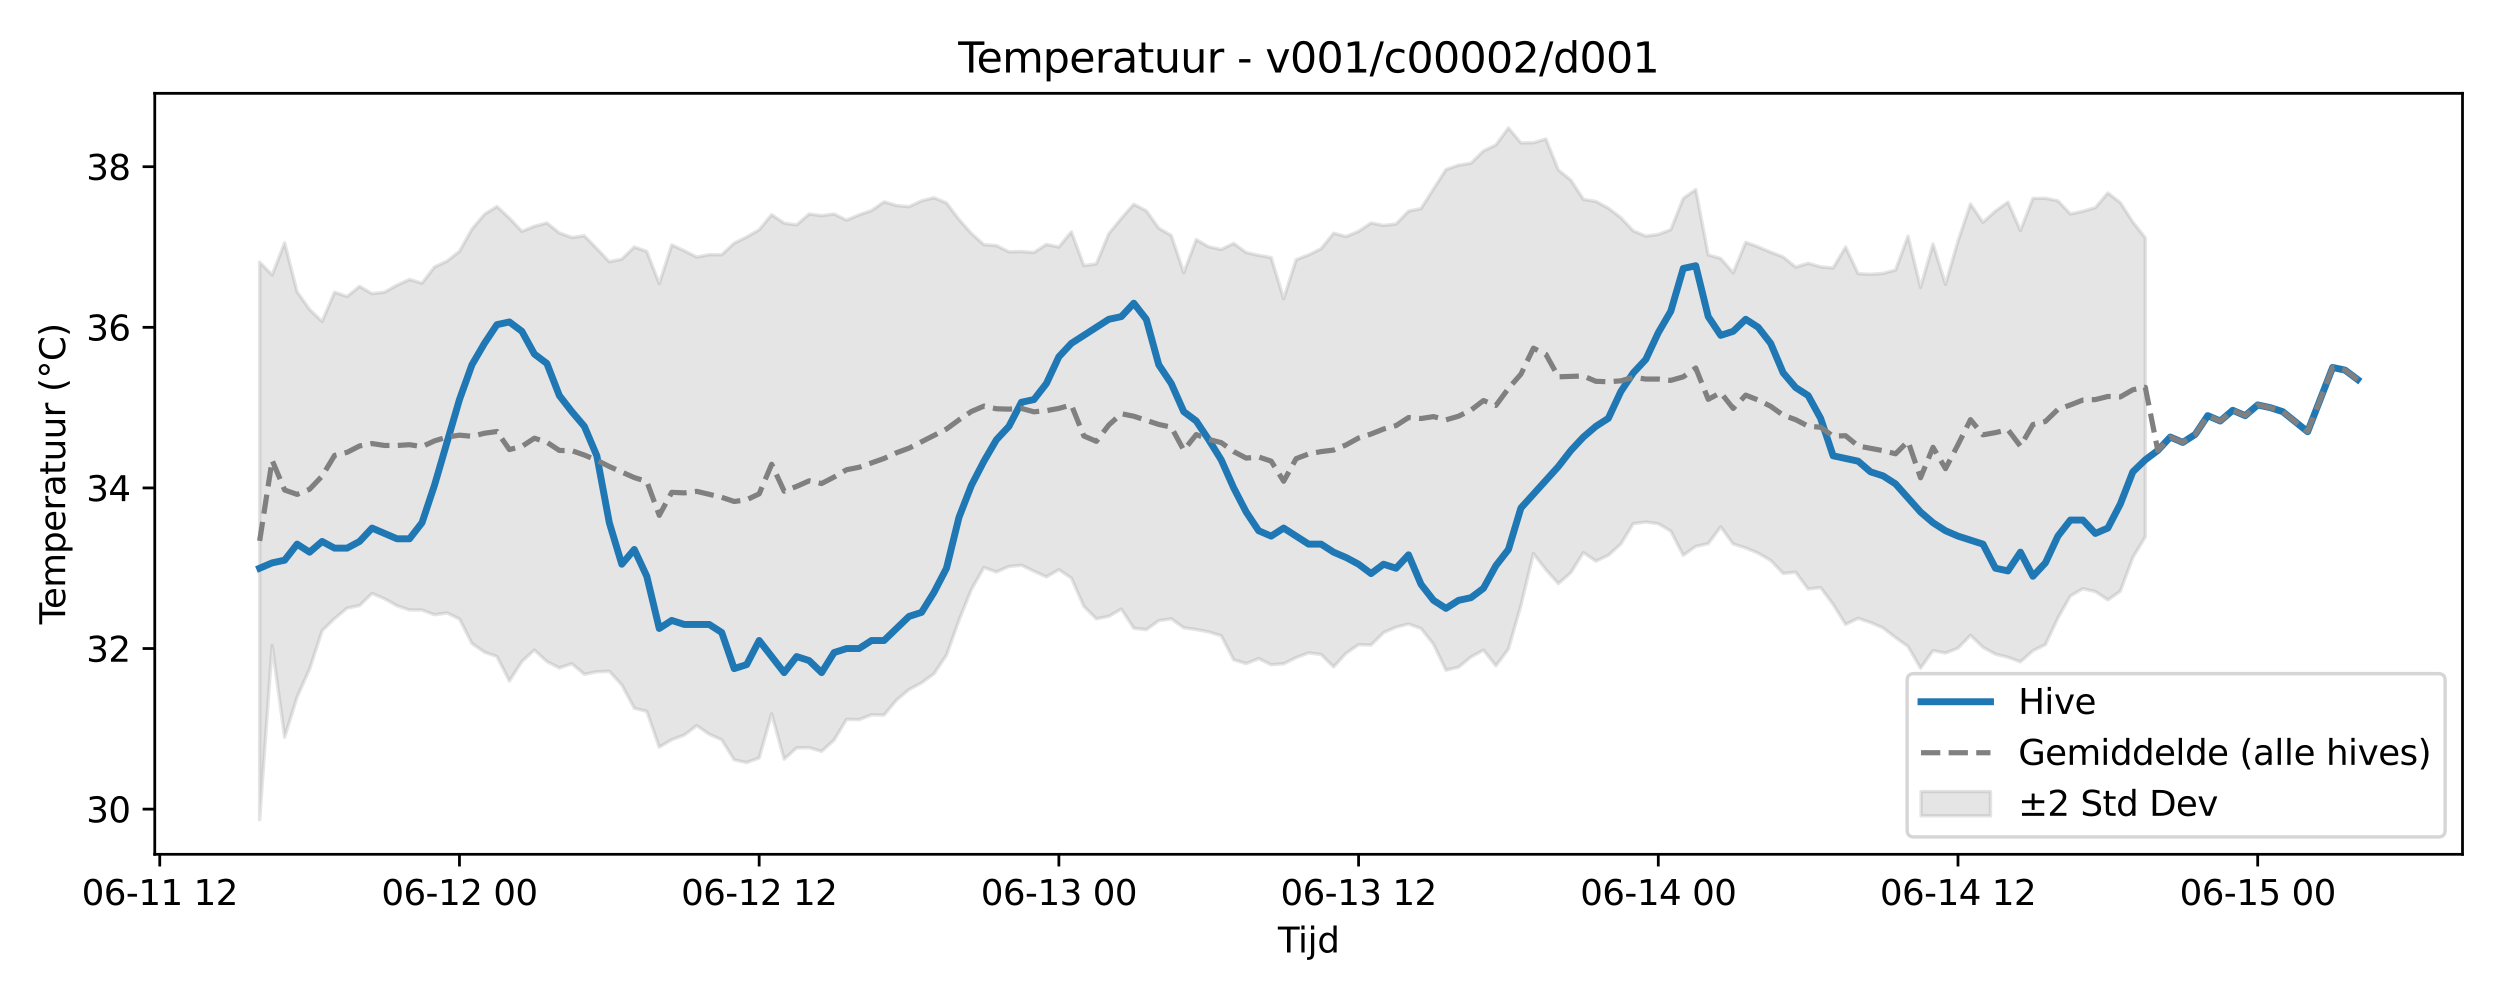 <?xml version="1.0" encoding="utf-8" standalone="no"?>
<!DOCTYPE svg PUBLIC "-//W3C//DTD SVG 1.1//EN"
  "http://www.w3.org/Graphics/SVG/1.1/DTD/svg11.dtd">
<svg xmlns:xlink="http://www.w3.org/1999/xlink" width="720pt" height="288pt" viewBox="0 0 720 288" xmlns="http://www.w3.org/2000/svg" version="1.1">
 <defs>
  <style type="text/css">*{stroke-linejoin: round; stroke-linecap: butt}</style>
 </defs>
 <g id="figure_1">
  <g id="patch_1">
   <path d="M 0 288 
L 720 288 
L 720 0 
L 0 0 
z
" style="fill: #ffffff"/>
  </g>
  <g id="axes_1">
   <g id="patch_2">
    <path d="M 44.57 246.04 
L 709.2 246.04 
L 709.2 26.88 
L 44.57 26.88 
z
" style="fill: #ffffff"/>
   </g>
   <g id="FillBetweenPolyCollection_1">
    <defs>
     <path id="m955109820b" d="M 74.78 -212.505 
L 74.78 -51.922 
L 78.377 -102.089 
L 81.973 -75.698 
L 85.57 -87.271 
L 89.166 -95.321 
L 92.763 -106.338 
L 96.359 -109.838 
L 99.956 -112.856 
L 103.552 -113.595 
L 107.149 -117.082 
L 110.745 -115.555 
L 114.342 -113.546 
L 117.938 -112.329 
L 121.535 -112.311 
L 125.131 -110.952 
L 128.728 -111.47 
L 132.324 -109.736 
L 135.921 -102.684 
L 139.517 -100.181 
L 143.114 -98.927 
L 146.71 -91.876 
L 150.307 -97.483 
L 153.903 -100.78 
L 157.5 -97.487 
L 161.096 -95.638 
L 164.693 -96.833 
L 168.289 -93.81 
L 171.885 -94.52 
L 175.482 -94.67 
L 179.078 -90.74 
L 182.675 -84.035 
L 186.271 -83.116 
L 189.868 -72.833 
L 193.464 -74.968 
L 197.061 -76.295 
L 200.657 -79.015 
L 204.254 -76.554 
L 207.85 -74.939 
L 211.447 -69.173 
L 215.043 -68.387 
L 218.64 -69.72 
L 222.236 -82.407 
L 225.833 -69.353 
L 229.429 -72.598 
L 233.026 -72.673 
L 236.622 -71.598 
L 240.219 -74.871 
L 243.815 -80.821 
L 247.412 -80.74 
L 251.008 -82.137 
L 254.605 -82.05 
L 258.201 -86.399 
L 261.798 -89.402 
L 265.394 -91.345 
L 268.991 -93.97 
L 272.587 -99.332 
L 276.183 -109.357 
L 279.78 -118.267 
L 283.376 -124.561 
L 286.973 -123.281 
L 290.569 -124.854 
L 294.166 -125.215 
L 297.762 -123.509 
L 301.359 -121.857 
L 304.955 -123.927 
L 308.552 -121.526 
L 312.148 -113.365 
L 315.745 -109.782 
L 319.341 -110.494 
L 322.938 -112.589 
L 326.534 -107.083 
L 330.131 -106.656 
L 333.727 -109.243 
L 337.324 -109.784 
L 340.92 -107.215 
L 344.517 -106.698 
L 348.113 -106.004 
L 351.71 -104.914 
L 355.306 -97.98 
L 358.903 -96.882 
L 362.499 -98.325 
L 366.096 -96.555 
L 369.692 -96.83 
L 373.289 -98.614 
L 376.885 -99.969 
L 380.481 -99.513 
L 384.078 -95.936 
L 387.674 -99.863 
L 391.271 -102.332 
L 394.867 -102.229 
L 398.464 -105.805 
L 402.06 -107.37 
L 405.657 -108.301 
L 409.253 -107.011 
L 412.85 -102.461 
L 416.446 -94.998 
L 420.043 -95.835 
L 423.639 -98.788 
L 427.236 -100.765 
L 430.832 -96.24 
L 434.429 -101.104 
L 438.025 -113.627 
L 441.622 -128.55 
L 445.218 -123.935 
L 448.815 -119.917 
L 452.411 -123.085 
L 456.008 -128.848 
L 459.604 -126.389 
L 463.201 -128.071 
L 466.797 -131.305 
L 470.394 -137.189 
L 473.99 -137.656 
L 477.587 -137.174 
L 481.183 -135.058 
L 484.779 -128.076 
L 488.376 -130.641 
L 491.972 -131.421 
L 495.569 -136.251 
L 499.165 -131.324 
L 502.762 -130.195 
L 506.358 -128.684 
L 509.955 -126.616 
L 513.551 -122.834 
L 517.148 -123.206 
L 520.744 -118.368 
L 524.341 -118.761 
L 527.937 -113.941 
L 531.534 -108.178 
L 535.13 -109.921 
L 538.727 -108.712 
L 542.323 -107.156 
L 545.92 -104.37 
L 549.516 -101.8 
L 553.113 -95.574 
L 556.709 -100.616 
L 560.306 -99.925 
L 563.902 -101.333 
L 567.499 -105.039 
L 571.095 -101.578 
L 574.692 -99.601 
L 578.288 -98.714 
L 581.885 -97.401 
L 585.481 -100.594 
L 589.077 -102.355 
L 592.674 -110.005 
L 596.27 -116.379 
L 599.867 -118.43 
L 603.463 -117.643 
L 607.06 -115.216 
L 610.656 -117.739 
L 614.253 -127.431 
L 617.849 -133.411 
L 617.849 -219.494 
L 617.849 -219.494 
L 614.253 -224.06 
L 610.656 -229.641 
L 607.06 -232.421 
L 603.463 -228.195 
L 599.867 -227.15 
L 596.27 -226.375 
L 592.674 -230.179 
L 589.077 -230.891 
L 585.481 -230.853 
L 581.885 -221.608 
L 578.288 -229.778 
L 574.692 -227.22 
L 571.095 -223.959 
L 567.499 -229.234 
L 563.902 -218.55 
L 560.306 -206.133 
L 556.709 -217.724 
L 553.113 -205.241 
L 549.516 -219.984 
L 545.92 -210.245 
L 542.323 -209.258 
L 538.727 -208.987 
L 535.13 -209.191 
L 531.534 -216.844 
L 527.937 -210.825 
L 524.341 -211.144 
L 520.744 -212.179 
L 517.148 -211.068 
L 513.551 -214.009 
L 509.955 -215.367 
L 506.358 -216.896 
L 502.762 -218.212 
L 499.165 -209.426 
L 495.569 -213.569 
L 491.972 -214.571 
L 488.376 -233.391 
L 484.779 -230.867 
L 481.183 -221.83 
L 477.587 -220.485 
L 473.99 -220.002 
L 470.394 -221.498 
L 466.797 -225.326 
L 463.201 -228.046 
L 459.604 -229.985 
L 456.008 -230.61 
L 452.411 -236.115 
L 448.815 -239.027 
L 445.218 -247.96 
L 441.622 -246.891 
L 438.025 -246.858 
L 434.429 -251.158 
L 430.832 -246.257 
L 427.236 -244.522 
L 423.639 -240.993 
L 420.043 -240.421 
L 416.446 -239.165 
L 412.85 -233.574 
L 409.253 -227.923 
L 405.657 -227.184 
L 402.06 -223.489 
L 398.464 -223.072 
L 394.867 -223.785 
L 391.271 -221.369 
L 387.674 -219.873 
L 384.078 -220.827 
L 380.481 -216.368 
L 376.885 -214.59 
L 373.289 -213.192 
L 369.692 -201.981 
L 366.096 -213.819 
L 362.499 -214.473 
L 358.903 -215.255 
L 355.306 -217.901 
L 351.71 -216.144 
L 348.113 -216.925 
L 344.517 -218.985 
L 340.92 -209.456 
L 337.324 -220.194 
L 333.727 -222.277 
L 330.131 -227.287 
L 326.534 -229.173 
L 322.938 -225.099 
L 319.341 -220.696 
L 315.745 -212.002 
L 312.148 -211.503 
L 308.552 -221.228 
L 304.955 -216.845 
L 301.359 -217.593 
L 297.762 -215.28 
L 294.166 -215.556 
L 290.569 -215.477 
L 286.973 -217.27 
L 283.376 -217.532 
L 279.78 -220.742 
L 276.183 -224.807 
L 272.587 -229.545 
L 268.991 -231.052 
L 265.394 -230.153 
L 261.798 -228.461 
L 258.201 -228.822 
L 254.605 -229.866 
L 251.008 -227.356 
L 247.412 -226.11 
L 243.815 -224.598 
L 240.219 -226.363 
L 236.622 -225.89 
L 233.026 -226.358 
L 229.429 -223.238 
L 225.833 -223.73 
L 222.236 -226.169 
L 218.64 -221.822 
L 215.043 -219.741 
L 211.447 -217.963 
L 207.85 -214.621 
L 204.254 -214.657 
L 200.657 -213.959 
L 197.061 -215.797 
L 193.464 -217.455 
L 189.868 -206.319 
L 186.271 -215.584 
L 182.675 -216.868 
L 179.078 -213.357 
L 175.482 -212.621 
L 171.885 -216.405 
L 168.289 -220.089 
L 164.693 -219.599 
L 161.096 -220.904 
L 157.5 -223.791 
L 153.903 -222.811 
L 150.307 -221.372 
L 146.71 -225.18 
L 143.114 -228.519 
L 139.517 -226.274 
L 135.921 -222.007 
L 132.324 -215.617 
L 128.728 -212.781 
L 125.131 -211.097 
L 121.535 -206.434 
L 117.938 -207.517 
L 114.342 -205.86 
L 110.745 -203.85 
L 107.149 -203.425 
L 103.552 -205.535 
L 99.956 -202.585 
L 96.359 -203.841 
L 92.763 -195.428 
L 89.166 -198.864 
L 85.57 -203.959 
L 81.973 -218.046 
L 78.377 -208.8 
L 74.78 -212.505 
z
" style="stroke: #808080; stroke-opacity: 0.2"/>
    </defs>
    <g clip-path="url(#p4fd53fe47e)">
     <use xlink:href="#m955109820b" x="0" y="288" style="fill: #808080; fill-opacity: 0.2; stroke: #808080; stroke-opacity: 0.2"/>
    </g>
   </g>
   <g id="matplotlib.axis_1">
    <g id="xtick_1">
     <g id="line2d_1">
      <defs>
       <path id="m9a2e33712a" d="M 0 0 
L 0 3.5 
" style="stroke: #000000; stroke-width: 0.8"/>
      </defs>
      <g>
       <use xlink:href="#m9a2e33712a" x="46.009" y="246.04" style="stroke: #000000; stroke-width: 0.8"/>
      </g>
     </g>
     <g id="text_1">
      <!-- 06-11 12 -->
      <g transform="translate(23.528 260.638) scale(0.1 -0.1)">
       <defs>
        <path id="DejaVuSans-30" d="M 2034 4250 
Q 1547 4250 1301 3770 
Q 1056 3291 1056 2328 
Q 1056 1369 1301 889 
Q 1547 409 2034 409 
Q 2525 409 2770 889 
Q 3016 1369 3016 2328 
Q 3016 3291 2770 3770 
Q 2525 4250 2034 4250 
z
M 2034 4750 
Q 2819 4750 3233 4129 
Q 3647 3509 3647 2328 
Q 3647 1150 3233 529 
Q 2819 -91 2034 -91 
Q 1250 -91 836 529 
Q 422 1150 422 2328 
Q 422 3509 836 4129 
Q 1250 4750 2034 4750 
z
" transform="scale(0.016)"/>
        <path id="DejaVuSans-36" d="M 2113 2584 
Q 1688 2584 1439 2293 
Q 1191 2003 1191 1497 
Q 1191 994 1439 701 
Q 1688 409 2113 409 
Q 2538 409 2786 701 
Q 3034 994 3034 1497 
Q 3034 2003 2786 2293 
Q 2538 2584 2113 2584 
z
M 3366 4563 
L 3366 3988 
Q 3128 4100 2886 4159 
Q 2644 4219 2406 4219 
Q 1781 4219 1451 3797 
Q 1122 3375 1075 2522 
Q 1259 2794 1537 2939 
Q 1816 3084 2150 3084 
Q 2853 3084 3261 2657 
Q 3669 2231 3669 1497 
Q 3669 778 3244 343 
Q 2819 -91 2113 -91 
Q 1303 -91 875 529 
Q 447 1150 447 2328 
Q 447 3434 972 4092 
Q 1497 4750 2381 4750 
Q 2619 4750 2861 4703 
Q 3103 4656 3366 4563 
z
" transform="scale(0.016)"/>
        <path id="DejaVuSans-2d" d="M 313 2009 
L 1997 2009 
L 1997 1497 
L 313 1497 
L 313 2009 
z
" transform="scale(0.016)"/>
        <path id="DejaVuSans-31" d="M 794 531 
L 1825 531 
L 1825 4091 
L 703 3866 
L 703 4441 
L 1819 4666 
L 2450 4666 
L 2450 531 
L 3481 531 
L 3481 0 
L 794 0 
L 794 531 
z
" transform="scale(0.016)"/>
        <path id="DejaVuSans-20" transform="scale(0.016)"/>
        <path id="DejaVuSans-32" d="M 1228 531 
L 3431 531 
L 3431 0 
L 469 0 
L 469 531 
Q 828 903 1448 1529 
Q 2069 2156 2228 2338 
Q 2531 2678 2651 2914 
Q 2772 3150 2772 3378 
Q 2772 3750 2511 3984 
Q 2250 4219 1831 4219 
Q 1534 4219 1204 4116 
Q 875 4013 500 3803 
L 500 4441 
Q 881 4594 1212 4672 
Q 1544 4750 1819 4750 
Q 2544 4750 2975 4387 
Q 3406 4025 3406 3419 
Q 3406 3131 3298 2873 
Q 3191 2616 2906 2266 
Q 2828 2175 2409 1742 
Q 1991 1309 1228 531 
z
" transform="scale(0.016)"/>
       </defs>
       <use xlink:href="#DejaVuSans-30"/>
       <use xlink:href="#DejaVuSans-36" transform="translate(63.623 0)"/>
       <use xlink:href="#DejaVuSans-2d" transform="translate(127.246 0)"/>
       <use xlink:href="#DejaVuSans-31" transform="translate(163.33 0)"/>
       <use xlink:href="#DejaVuSans-31" transform="translate(226.953 0)"/>
       <use xlink:href="#DejaVuSans-20" transform="translate(290.576 0)"/>
       <use xlink:href="#DejaVuSans-31" transform="translate(322.363 0)"/>
       <use xlink:href="#DejaVuSans-32" transform="translate(385.986 0)"/>
      </g>
     </g>
    </g>
    <g id="xtick_2">
     <g id="line2d_2">
      <g>
       <use xlink:href="#m9a2e33712a" x="132.324" y="246.04" style="stroke: #000000; stroke-width: 0.8"/>
      </g>
     </g>
     <g id="text_2">
      <!-- 06-12 00 -->
      <g transform="translate(109.844 260.638) scale(0.1 -0.1)">
       <use xlink:href="#DejaVuSans-30"/>
       <use xlink:href="#DejaVuSans-36" transform="translate(63.623 0)"/>
       <use xlink:href="#DejaVuSans-2d" transform="translate(127.246 0)"/>
       <use xlink:href="#DejaVuSans-31" transform="translate(163.33 0)"/>
       <use xlink:href="#DejaVuSans-32" transform="translate(226.953 0)"/>
       <use xlink:href="#DejaVuSans-20" transform="translate(290.576 0)"/>
       <use xlink:href="#DejaVuSans-30" transform="translate(322.363 0)"/>
       <use xlink:href="#DejaVuSans-30" transform="translate(385.986 0)"/>
      </g>
     </g>
    </g>
    <g id="xtick_3">
     <g id="line2d_3">
      <g>
       <use xlink:href="#m9a2e33712a" x="218.64" y="246.04" style="stroke: #000000; stroke-width: 0.8"/>
      </g>
     </g>
     <g id="text_3">
      <!-- 06-12 12 -->
      <g transform="translate(196.159 260.638) scale(0.1 -0.1)">
       <use xlink:href="#DejaVuSans-30"/>
       <use xlink:href="#DejaVuSans-36" transform="translate(63.623 0)"/>
       <use xlink:href="#DejaVuSans-2d" transform="translate(127.246 0)"/>
       <use xlink:href="#DejaVuSans-31" transform="translate(163.33 0)"/>
       <use xlink:href="#DejaVuSans-32" transform="translate(226.953 0)"/>
       <use xlink:href="#DejaVuSans-20" transform="translate(290.576 0)"/>
       <use xlink:href="#DejaVuSans-31" transform="translate(322.363 0)"/>
       <use xlink:href="#DejaVuSans-32" transform="translate(385.986 0)"/>
      </g>
     </g>
    </g>
    <g id="xtick_4">
     <g id="line2d_4">
      <g>
       <use xlink:href="#m9a2e33712a" x="304.955" y="246.04" style="stroke: #000000; stroke-width: 0.8"/>
      </g>
     </g>
     <g id="text_4">
      <!-- 06-13 00 -->
      <g transform="translate(282.475 260.638) scale(0.1 -0.1)">
       <defs>
        <path id="DejaVuSans-33" d="M 2597 2516 
Q 3050 2419 3304 2112 
Q 3559 1806 3559 1356 
Q 3559 666 3084 287 
Q 2609 -91 1734 -91 
Q 1441 -91 1130 -33 
Q 819 25 488 141 
L 488 750 
Q 750 597 1062 519 
Q 1375 441 1716 441 
Q 2309 441 2620 675 
Q 2931 909 2931 1356 
Q 2931 1769 2642 2001 
Q 2353 2234 1838 2234 
L 1294 2234 
L 1294 2753 
L 1863 2753 
Q 2328 2753 2575 2939 
Q 2822 3125 2822 3475 
Q 2822 3834 2567 4026 
Q 2313 4219 1838 4219 
Q 1578 4219 1281 4162 
Q 984 4106 628 3988 
L 628 4550 
Q 988 4650 1302 4700 
Q 1616 4750 1894 4750 
Q 2613 4750 3031 4423 
Q 3450 4097 3450 3541 
Q 3450 3153 3228 2886 
Q 3006 2619 2597 2516 
z
" transform="scale(0.016)"/>
       </defs>
       <use xlink:href="#DejaVuSans-30"/>
       <use xlink:href="#DejaVuSans-36" transform="translate(63.623 0)"/>
       <use xlink:href="#DejaVuSans-2d" transform="translate(127.246 0)"/>
       <use xlink:href="#DejaVuSans-31" transform="translate(163.33 0)"/>
       <use xlink:href="#DejaVuSans-33" transform="translate(226.953 0)"/>
       <use xlink:href="#DejaVuSans-20" transform="translate(290.576 0)"/>
       <use xlink:href="#DejaVuSans-30" transform="translate(322.363 0)"/>
       <use xlink:href="#DejaVuSans-30" transform="translate(385.986 0)"/>
      </g>
     </g>
    </g>
    <g id="xtick_5">
     <g id="line2d_5">
      <g>
       <use xlink:href="#m9a2e33712a" x="391.271" y="246.04" style="stroke: #000000; stroke-width: 0.8"/>
      </g>
     </g>
     <g id="text_5">
      <!-- 06-13 12 -->
      <g transform="translate(368.79 260.638) scale(0.1 -0.1)">
       <use xlink:href="#DejaVuSans-30"/>
       <use xlink:href="#DejaVuSans-36" transform="translate(63.623 0)"/>
       <use xlink:href="#DejaVuSans-2d" transform="translate(127.246 0)"/>
       <use xlink:href="#DejaVuSans-31" transform="translate(163.33 0)"/>
       <use xlink:href="#DejaVuSans-33" transform="translate(226.953 0)"/>
       <use xlink:href="#DejaVuSans-20" transform="translate(290.576 0)"/>
       <use xlink:href="#DejaVuSans-31" transform="translate(322.363 0)"/>
       <use xlink:href="#DejaVuSans-32" transform="translate(385.986 0)"/>
      </g>
     </g>
    </g>
    <g id="xtick_6">
     <g id="line2d_6">
      <g>
       <use xlink:href="#m9a2e33712a" x="477.587" y="246.04" style="stroke: #000000; stroke-width: 0.8"/>
      </g>
     </g>
     <g id="text_6">
      <!-- 06-14 00 -->
      <g transform="translate(455.106 260.638) scale(0.1 -0.1)">
       <defs>
        <path id="DejaVuSans-34" d="M 2419 4116 
L 825 1625 
L 2419 1625 
L 2419 4116 
z
M 2253 4666 
L 3047 4666 
L 3047 1625 
L 3713 1625 
L 3713 1100 
L 3047 1100 
L 3047 0 
L 2419 0 
L 2419 1100 
L 313 1100 
L 313 1709 
L 2253 4666 
z
" transform="scale(0.016)"/>
       </defs>
       <use xlink:href="#DejaVuSans-30"/>
       <use xlink:href="#DejaVuSans-36" transform="translate(63.623 0)"/>
       <use xlink:href="#DejaVuSans-2d" transform="translate(127.246 0)"/>
       <use xlink:href="#DejaVuSans-31" transform="translate(163.33 0)"/>
       <use xlink:href="#DejaVuSans-34" transform="translate(226.953 0)"/>
       <use xlink:href="#DejaVuSans-20" transform="translate(290.576 0)"/>
       <use xlink:href="#DejaVuSans-30" transform="translate(322.363 0)"/>
       <use xlink:href="#DejaVuSans-30" transform="translate(385.986 0)"/>
      </g>
     </g>
    </g>
    <g id="xtick_7">
     <g id="line2d_7">
      <g>
       <use xlink:href="#m9a2e33712a" x="563.902" y="246.04" style="stroke: #000000; stroke-width: 0.8"/>
      </g>
     </g>
     <g id="text_7">
      <!-- 06-14 12 -->
      <g transform="translate(541.422 260.638) scale(0.1 -0.1)">
       <use xlink:href="#DejaVuSans-30"/>
       <use xlink:href="#DejaVuSans-36" transform="translate(63.623 0)"/>
       <use xlink:href="#DejaVuSans-2d" transform="translate(127.246 0)"/>
       <use xlink:href="#DejaVuSans-31" transform="translate(163.33 0)"/>
       <use xlink:href="#DejaVuSans-34" transform="translate(226.953 0)"/>
       <use xlink:href="#DejaVuSans-20" transform="translate(290.576 0)"/>
       <use xlink:href="#DejaVuSans-31" transform="translate(322.363 0)"/>
       <use xlink:href="#DejaVuSans-32" transform="translate(385.986 0)"/>
      </g>
     </g>
    </g>
    <g id="xtick_8">
     <g id="line2d_8">
      <g>
       <use xlink:href="#m9a2e33712a" x="650.218" y="246.04" style="stroke: #000000; stroke-width: 0.8"/>
      </g>
     </g>
     <g id="text_8">
      <!-- 06-15 00 -->
      <g transform="translate(627.737 260.638) scale(0.1 -0.1)">
       <defs>
        <path id="DejaVuSans-35" d="M 691 4666 
L 3169 4666 
L 3169 4134 
L 1269 4134 
L 1269 2991 
Q 1406 3038 1543 3061 
Q 1681 3084 1819 3084 
Q 2600 3084 3056 2656 
Q 3513 2228 3513 1497 
Q 3513 744 3044 326 
Q 2575 -91 1722 -91 
Q 1428 -91 1123 -41 
Q 819 9 494 109 
L 494 744 
Q 775 591 1075 516 
Q 1375 441 1709 441 
Q 2250 441 2565 725 
Q 2881 1009 2881 1497 
Q 2881 1984 2565 2268 
Q 2250 2553 1709 2553 
Q 1456 2553 1204 2497 
Q 953 2441 691 2322 
L 691 4666 
z
" transform="scale(0.016)"/>
       </defs>
       <use xlink:href="#DejaVuSans-30"/>
       <use xlink:href="#DejaVuSans-36" transform="translate(63.623 0)"/>
       <use xlink:href="#DejaVuSans-2d" transform="translate(127.246 0)"/>
       <use xlink:href="#DejaVuSans-31" transform="translate(163.33 0)"/>
       <use xlink:href="#DejaVuSans-35" transform="translate(226.953 0)"/>
       <use xlink:href="#DejaVuSans-20" transform="translate(290.576 0)"/>
       <use xlink:href="#DejaVuSans-30" transform="translate(322.363 0)"/>
       <use xlink:href="#DejaVuSans-30" transform="translate(385.986 0)"/>
      </g>
     </g>
    </g>
    <g id="text_9">
     <!-- Tijd -->
     <g transform="translate(368.035 274.317) scale(0.1 -0.1)">
      <defs>
       <path id="DejaVuSans-54" d="M -19 4666 
L 3928 4666 
L 3928 4134 
L 2272 4134 
L 2272 0 
L 1638 0 
L 1638 4134 
L -19 4134 
L -19 4666 
z
" transform="scale(0.016)"/>
       <path id="DejaVuSans-69" d="M 603 3500 
L 1178 3500 
L 1178 0 
L 603 0 
L 603 3500 
z
M 603 4863 
L 1178 4863 
L 1178 4134 
L 603 4134 
L 603 4863 
z
" transform="scale(0.016)"/>
       <path id="DejaVuSans-6a" d="M 603 3500 
L 1178 3500 
L 1178 -63 
Q 1178 -731 923 -1031 
Q 669 -1331 103 -1331 
L -116 -1331 
L -116 -844 
L 38 -844 
Q 366 -844 484 -692 
Q 603 -541 603 -63 
L 603 3500 
z
M 603 4863 
L 1178 4863 
L 1178 4134 
L 603 4134 
L 603 4863 
z
" transform="scale(0.016)"/>
       <path id="DejaVuSans-64" d="M 2906 2969 
L 2906 4863 
L 3481 4863 
L 3481 0 
L 2906 0 
L 2906 525 
Q 2725 213 2448 61 
Q 2172 -91 1784 -91 
Q 1150 -91 751 415 
Q 353 922 353 1747 
Q 353 2572 751 3078 
Q 1150 3584 1784 3584 
Q 2172 3584 2448 3432 
Q 2725 3281 2906 2969 
z
M 947 1747 
Q 947 1113 1208 752 
Q 1469 391 1925 391 
Q 2381 391 2643 752 
Q 2906 1113 2906 1747 
Q 2906 2381 2643 2742 
Q 2381 3103 1925 3103 
Q 1469 3103 1208 2742 
Q 947 2381 947 1747 
z
" transform="scale(0.016)"/>
      </defs>
      <use xlink:href="#DejaVuSans-54"/>
      <use xlink:href="#DejaVuSans-69" transform="translate(57.959 0)"/>
      <use xlink:href="#DejaVuSans-6a" transform="translate(85.742 0)"/>
      <use xlink:href="#DejaVuSans-64" transform="translate(113.525 0)"/>
     </g>
    </g>
   </g>
   <g id="matplotlib.axis_2">
    <g id="ytick_1">
     <g id="line2d_9">
      <defs>
       <path id="mc9f8874f87" d="M 0 0 
L -3.5 0 
" style="stroke: #000000; stroke-width: 0.8"/>
      </defs>
      <g>
       <use xlink:href="#mc9f8874f87" x="44.57" y="233.035" style="stroke: #000000; stroke-width: 0.8"/>
      </g>
     </g>
     <g id="text_10">
      <!-- 30 -->
      <g transform="translate(24.845 236.834) scale(0.1 -0.1)">
       <use xlink:href="#DejaVuSans-33"/>
       <use xlink:href="#DejaVuSans-30" transform="translate(63.623 0)"/>
      </g>
     </g>
    </g>
    <g id="ytick_2">
     <g id="line2d_10">
      <g>
       <use xlink:href="#mc9f8874f87" x="44.57" y="186.778" style="stroke: #000000; stroke-width: 0.8"/>
      </g>
     </g>
     <g id="text_11">
      <!-- 32 -->
      <g transform="translate(24.845 190.578) scale(0.1 -0.1)">
       <use xlink:href="#DejaVuSans-33"/>
       <use xlink:href="#DejaVuSans-32" transform="translate(63.623 0)"/>
      </g>
     </g>
    </g>
    <g id="ytick_3">
     <g id="line2d_11">
      <g>
       <use xlink:href="#mc9f8874f87" x="44.57" y="140.522" style="stroke: #000000; stroke-width: 0.8"/>
      </g>
     </g>
     <g id="text_12">
      <!-- 34 -->
      <g transform="translate(24.845 144.321) scale(0.1 -0.1)">
       <use xlink:href="#DejaVuSans-33"/>
       <use xlink:href="#DejaVuSans-34" transform="translate(63.623 0)"/>
      </g>
     </g>
    </g>
    <g id="ytick_4">
     <g id="line2d_12">
      <g>
       <use xlink:href="#mc9f8874f87" x="44.57" y="94.266" style="stroke: #000000; stroke-width: 0.8"/>
      </g>
     </g>
     <g id="text_13">
      <!-- 36 -->
      <g transform="translate(24.845 98.065) scale(0.1 -0.1)">
       <use xlink:href="#DejaVuSans-33"/>
       <use xlink:href="#DejaVuSans-36" transform="translate(63.623 0)"/>
      </g>
     </g>
    </g>
    <g id="ytick_5">
     <g id="line2d_13">
      <g>
       <use xlink:href="#mc9f8874f87" x="44.57" y="48.01" style="stroke: #000000; stroke-width: 0.8"/>
      </g>
     </g>
     <g id="text_14">
      <!-- 38 -->
      <g transform="translate(24.845 51.809) scale(0.1 -0.1)">
       <defs>
        <path id="DejaVuSans-38" d="M 2034 2216 
Q 1584 2216 1326 1975 
Q 1069 1734 1069 1313 
Q 1069 891 1326 650 
Q 1584 409 2034 409 
Q 2484 409 2743 651 
Q 3003 894 3003 1313 
Q 3003 1734 2745 1975 
Q 2488 2216 2034 2216 
z
M 1403 2484 
Q 997 2584 770 2862 
Q 544 3141 544 3541 
Q 544 4100 942 4425 
Q 1341 4750 2034 4750 
Q 2731 4750 3128 4425 
Q 3525 4100 3525 3541 
Q 3525 3141 3298 2862 
Q 3072 2584 2669 2484 
Q 3125 2378 3379 2068 
Q 3634 1759 3634 1313 
Q 3634 634 3220 271 
Q 2806 -91 2034 -91 
Q 1263 -91 848 271 
Q 434 634 434 1313 
Q 434 1759 690 2068 
Q 947 2378 1403 2484 
z
M 1172 3481 
Q 1172 3119 1398 2916 
Q 1625 2713 2034 2713 
Q 2441 2713 2670 2916 
Q 2900 3119 2900 3481 
Q 2900 3844 2670 4047 
Q 2441 4250 2034 4250 
Q 1625 4250 1398 4047 
Q 1172 3844 1172 3481 
z
" transform="scale(0.016)"/>
       </defs>
       <use xlink:href="#DejaVuSans-33"/>
       <use xlink:href="#DejaVuSans-38" transform="translate(63.623 0)"/>
      </g>
     </g>
    </g>
    <g id="text_15">
     <!-- Temperatuur (°C) -->
     <g transform="translate(18.765 179.816) rotate(-90) scale(0.1 -0.1)">
      <defs>
       <path id="DejaVuSans-65" d="M 3597 1894 
L 3597 1613 
L 953 1613 
Q 991 1019 1311 708 
Q 1631 397 2203 397 
Q 2534 397 2845 478 
Q 3156 559 3463 722 
L 3463 178 
Q 3153 47 2828 -22 
Q 2503 -91 2169 -91 
Q 1331 -91 842 396 
Q 353 884 353 1716 
Q 353 2575 817 3079 
Q 1281 3584 2069 3584 
Q 2775 3584 3186 3129 
Q 3597 2675 3597 1894 
z
M 3022 2063 
Q 3016 2534 2758 2815 
Q 2500 3097 2075 3097 
Q 1594 3097 1305 2825 
Q 1016 2553 972 2059 
L 3022 2063 
z
" transform="scale(0.016)"/>
       <path id="DejaVuSans-6d" d="M 3328 2828 
Q 3544 3216 3844 3400 
Q 4144 3584 4550 3584 
Q 5097 3584 5394 3201 
Q 5691 2819 5691 2113 
L 5691 0 
L 5113 0 
L 5113 2094 
Q 5113 2597 4934 2840 
Q 4756 3084 4391 3084 
Q 3944 3084 3684 2787 
Q 3425 2491 3425 1978 
L 3425 0 
L 2847 0 
L 2847 2094 
Q 2847 2600 2669 2842 
Q 2491 3084 2119 3084 
Q 1678 3084 1418 2786 
Q 1159 2488 1159 1978 
L 1159 0 
L 581 0 
L 581 3500 
L 1159 3500 
L 1159 2956 
Q 1356 3278 1631 3431 
Q 1906 3584 2284 3584 
Q 2666 3584 2933 3390 
Q 3200 3197 3328 2828 
z
" transform="scale(0.016)"/>
       <path id="DejaVuSans-70" d="M 1159 525 
L 1159 -1331 
L 581 -1331 
L 581 3500 
L 1159 3500 
L 1159 2969 
Q 1341 3281 1617 3432 
Q 1894 3584 2278 3584 
Q 2916 3584 3314 3078 
Q 3713 2572 3713 1747 
Q 3713 922 3314 415 
Q 2916 -91 2278 -91 
Q 1894 -91 1617 61 
Q 1341 213 1159 525 
z
M 3116 1747 
Q 3116 2381 2855 2742 
Q 2594 3103 2138 3103 
Q 1681 3103 1420 2742 
Q 1159 2381 1159 1747 
Q 1159 1113 1420 752 
Q 1681 391 2138 391 
Q 2594 391 2855 752 
Q 3116 1113 3116 1747 
z
" transform="scale(0.016)"/>
       <path id="DejaVuSans-72" d="M 2631 2963 
Q 2534 3019 2420 3045 
Q 2306 3072 2169 3072 
Q 1681 3072 1420 2755 
Q 1159 2438 1159 1844 
L 1159 0 
L 581 0 
L 581 3500 
L 1159 3500 
L 1159 2956 
Q 1341 3275 1631 3429 
Q 1922 3584 2338 3584 
Q 2397 3584 2469 3576 
Q 2541 3569 2628 3553 
L 2631 2963 
z
" transform="scale(0.016)"/>
       <path id="DejaVuSans-61" d="M 2194 1759 
Q 1497 1759 1228 1600 
Q 959 1441 959 1056 
Q 959 750 1161 570 
Q 1363 391 1709 391 
Q 2188 391 2477 730 
Q 2766 1069 2766 1631 
L 2766 1759 
L 2194 1759 
z
M 3341 1997 
L 3341 0 
L 2766 0 
L 2766 531 
Q 2569 213 2275 61 
Q 1981 -91 1556 -91 
Q 1019 -91 701 211 
Q 384 513 384 1019 
Q 384 1609 779 1909 
Q 1175 2209 1959 2209 
L 2766 2209 
L 2766 2266 
Q 2766 2663 2505 2880 
Q 2244 3097 1772 3097 
Q 1472 3097 1187 3025 
Q 903 2953 641 2809 
L 641 3341 
Q 956 3463 1253 3523 
Q 1550 3584 1831 3584 
Q 2591 3584 2966 3190 
Q 3341 2797 3341 1997 
z
" transform="scale(0.016)"/>
       <path id="DejaVuSans-74" d="M 1172 4494 
L 1172 3500 
L 2356 3500 
L 2356 3053 
L 1172 3053 
L 1172 1153 
Q 1172 725 1289 603 
Q 1406 481 1766 481 
L 2356 481 
L 2356 0 
L 1766 0 
Q 1100 0 847 248 
Q 594 497 594 1153 
L 594 3053 
L 172 3053 
L 172 3500 
L 594 3500 
L 594 4494 
L 1172 4494 
z
" transform="scale(0.016)"/>
       <path id="DejaVuSans-75" d="M 544 1381 
L 544 3500 
L 1119 3500 
L 1119 1403 
Q 1119 906 1312 657 
Q 1506 409 1894 409 
Q 2359 409 2629 706 
Q 2900 1003 2900 1516 
L 2900 3500 
L 3475 3500 
L 3475 0 
L 2900 0 
L 2900 538 
Q 2691 219 2414 64 
Q 2138 -91 1772 -91 
Q 1169 -91 856 284 
Q 544 659 544 1381 
z
M 1991 3584 
L 1991 3584 
z
" transform="scale(0.016)"/>
       <path id="DejaVuSans-28" d="M 1984 4856 
Q 1566 4138 1362 3434 
Q 1159 2731 1159 2009 
Q 1159 1288 1364 580 
Q 1569 -128 1984 -844 
L 1484 -844 
Q 1016 -109 783 600 
Q 550 1309 550 2009 
Q 550 2706 781 3412 
Q 1013 4119 1484 4856 
L 1984 4856 
z
" transform="scale(0.016)"/>
       <path id="DejaVuSans-b0" d="M 1600 4347 
Q 1350 4347 1178 4173 
Q 1006 4000 1006 3750 
Q 1006 3503 1178 3333 
Q 1350 3163 1600 3163 
Q 1850 3163 2022 3333 
Q 2194 3503 2194 3750 
Q 2194 3997 2020 4172 
Q 1847 4347 1600 4347 
z
M 1600 4750 
Q 1800 4750 1984 4673 
Q 2169 4597 2303 4453 
Q 2447 4313 2519 4134 
Q 2591 3956 2591 3750 
Q 2591 3338 2302 3052 
Q 2013 2766 1594 2766 
Q 1172 2766 890 3047 
Q 609 3328 609 3750 
Q 609 4169 896 4459 
Q 1184 4750 1600 4750 
z
" transform="scale(0.016)"/>
       <path id="DejaVuSans-43" d="M 4122 4306 
L 4122 3641 
Q 3803 3938 3442 4084 
Q 3081 4231 2675 4231 
Q 1875 4231 1450 3742 
Q 1025 3253 1025 2328 
Q 1025 1406 1450 917 
Q 1875 428 2675 428 
Q 3081 428 3442 575 
Q 3803 722 4122 1019 
L 4122 359 
Q 3791 134 3420 21 
Q 3050 -91 2638 -91 
Q 1578 -91 968 557 
Q 359 1206 359 2328 
Q 359 3453 968 4101 
Q 1578 4750 2638 4750 
Q 3056 4750 3426 4639 
Q 3797 4528 4122 4306 
z
" transform="scale(0.016)"/>
       <path id="DejaVuSans-29" d="M 513 4856 
L 1013 4856 
Q 1481 4119 1714 3412 
Q 1947 2706 1947 2009 
Q 1947 1309 1714 600 
Q 1481 -109 1013 -844 
L 513 -844 
Q 928 -128 1133 580 
Q 1338 1288 1338 2009 
Q 1338 2731 1133 3434 
Q 928 4138 513 4856 
z
" transform="scale(0.016)"/>
      </defs>
      <use xlink:href="#DejaVuSans-54"/>
      <use xlink:href="#DejaVuSans-65" transform="translate(44.084 0)"/>
      <use xlink:href="#DejaVuSans-6d" transform="translate(105.607 0)"/>
      <use xlink:href="#DejaVuSans-70" transform="translate(203.02 0)"/>
      <use xlink:href="#DejaVuSans-65" transform="translate(266.496 0)"/>
      <use xlink:href="#DejaVuSans-72" transform="translate(328.02 0)"/>
      <use xlink:href="#DejaVuSans-61" transform="translate(369.133 0)"/>
      <use xlink:href="#DejaVuSans-74" transform="translate(430.412 0)"/>
      <use xlink:href="#DejaVuSans-75" transform="translate(469.621 0)"/>
      <use xlink:href="#DejaVuSans-75" transform="translate(533 0)"/>
      <use xlink:href="#DejaVuSans-72" transform="translate(596.379 0)"/>
      <use xlink:href="#DejaVuSans-20" transform="translate(637.492 0)"/>
      <use xlink:href="#DejaVuSans-28" transform="translate(669.279 0)"/>
      <use xlink:href="#DejaVuSans-b0" transform="translate(708.293 0)"/>
      <use xlink:href="#DejaVuSans-43" transform="translate(758.293 0)"/>
      <use xlink:href="#DejaVuSans-29" transform="translate(828.117 0)"/>
     </g>
    </g>
   </g>
   <g id="line2d_14">
    <path d="M 74.78 163.65 
L 78.377 162.108 
L 81.973 161.337 
L 85.57 156.712 
L 89.166 159.025 
L 92.763 155.941 
L 96.359 157.868 
L 99.956 157.868 
L 103.552 155.941 
L 107.149 152.086 
L 114.342 155.17 
L 117.938 155.17 
L 121.535 150.544 
L 125.131 139.751 
L 132.324 115.081 
L 135.921 105.059 
L 139.517 98.892 
L 143.114 93.495 
L 146.71 92.724 
L 150.307 95.422 
L 153.903 101.975 
L 157.5 104.674 
L 161.096 113.925 
L 164.693 118.55 
L 168.289 122.791 
L 171.885 131.271 
L 175.482 150.544 
L 179.078 162.494 
L 182.675 158.254 
L 186.271 165.963 
L 189.868 180.996 
L 193.464 178.683 
L 197.061 179.84 
L 204.254 179.84 
L 207.85 182.153 
L 211.447 192.56 
L 215.043 191.404 
L 218.64 184.466 
L 225.833 193.717 
L 229.429 189.091 
L 233.026 190.248 
L 236.622 193.717 
L 240.219 187.935 
L 243.815 186.778 
L 247.412 186.778 
L 251.008 184.466 
L 254.605 184.466 
L 261.798 177.527 
L 265.394 176.371 
L 268.991 170.589 
L 272.587 163.65 
L 276.183 149.002 
L 279.78 139.751 
L 283.376 132.813 
L 286.973 126.645 
L 290.569 122.791 
L 294.166 115.852 
L 297.762 115.081 
L 301.359 110.456 
L 304.955 102.746 
L 308.552 98.892 
L 319.341 91.953 
L 322.938 91.182 
L 326.534 87.327 
L 330.131 91.953 
L 333.727 105.059 
L 337.324 110.456 
L 340.92 118.55 
L 344.517 121.249 
L 348.113 126.645 
L 351.71 132.427 
L 355.306 140.522 
L 358.903 147.461 
L 362.499 152.857 
L 366.096 154.399 
L 369.692 152.086 
L 376.885 156.712 
L 380.481 156.712 
L 384.078 159.025 
L 387.674 160.566 
L 391.271 162.494 
L 394.867 165.192 
L 398.464 162.494 
L 402.06 163.65 
L 405.657 159.796 
L 409.253 168.276 
L 412.85 172.901 
L 416.446 175.214 
L 420.043 172.901 
L 423.639 172.131 
L 427.236 169.432 
L 430.832 162.879 
L 434.429 158.254 
L 438.025 146.304 
L 448.815 134.355 
L 452.411 129.729 
L 456.008 125.874 
L 459.604 122.791 
L 463.201 120.478 
L 466.797 112.768 
L 470.394 107.372 
L 473.99 103.517 
L 477.587 95.808 
L 481.183 89.64 
L 484.779 77.305 
L 488.376 76.534 
L 491.972 91.182 
L 495.569 96.579 
L 499.165 95.422 
L 502.762 91.953 
L 506.358 94.266 
L 509.955 98.892 
L 513.551 107.372 
L 517.148 111.612 
L 520.744 113.925 
L 524.341 120.478 
L 527.937 131.271 
L 535.13 132.813 
L 538.727 135.896 
L 542.323 137.053 
L 545.92 139.366 
L 553.113 147.461 
L 556.709 150.544 
L 560.306 152.857 
L 563.902 154.399 
L 571.095 156.712 
L 574.692 163.65 
L 578.288 164.421 
L 581.885 159.025 
L 585.481 165.963 
L 589.077 162.108 
L 592.674 154.399 
L 596.27 149.773 
L 599.867 149.773 
L 603.463 153.628 
L 607.06 152.086 
L 610.656 145.148 
L 614.253 135.896 
L 617.849 132.427 
L 621.446 129.729 
L 625.042 125.874 
L 628.639 127.416 
L 632.235 125.103 
L 635.832 119.707 
L 639.428 121.249 
L 643.025 118.165 
L 646.621 119.707 
L 650.218 116.623 
L 653.814 117.394 
L 657.411 118.55 
L 664.604 124.332 
L 671.797 105.83 
L 675.393 106.601 
L 678.99 109.299 
L 678.99 109.299 
" clip-path="url(#p4fd53fe47e)" style="fill: none; stroke: #1f77b4; stroke-width: 2; stroke-linecap: square"/>
   </g>
   <g id="line2d_15">
    <path d="M 74.78 155.787 
L 78.377 132.556 
L 81.973 141.128 
L 85.57 142.385 
L 89.166 140.908 
L 92.763 137.117 
L 96.359 131.161 
L 99.956 130.28 
L 103.552 128.435 
L 107.149 127.747 
L 110.745 128.297 
L 114.342 128.297 
L 117.938 128.077 
L 121.535 128.628 
L 125.131 126.976 
L 128.728 125.874 
L 132.324 125.324 
L 135.921 125.654 
L 139.517 124.773 
L 143.114 124.277 
L 146.71 129.472 
L 150.307 128.573 
L 153.903 126.205 
L 157.5 127.361 
L 161.096 129.729 
L 164.693 129.784 
L 168.289 131.051 
L 171.885 132.537 
L 175.482 134.355 
L 182.675 137.548 
L 186.271 138.65 
L 189.868 148.424 
L 193.464 141.789 
L 197.061 141.954 
L 200.657 141.513 
L 207.85 143.22 
L 211.447 144.432 
L 215.043 143.936 
L 218.64 142.229 
L 222.236 133.712 
L 225.833 141.458 
L 229.429 140.082 
L 233.026 138.485 
L 236.622 139.256 
L 240.219 137.383 
L 243.815 135.291 
L 247.412 134.575 
L 254.605 132.042 
L 258.201 130.39 
L 261.798 129.068 
L 272.587 123.561 
L 276.183 120.918 
L 279.78 118.495 
L 283.376 116.953 
L 286.973 117.724 
L 290.569 117.835 
L 294.166 117.614 
L 297.762 118.605 
L 301.359 118.275 
L 304.955 117.614 
L 308.552 116.623 
L 312.148 125.566 
L 315.745 127.108 
L 319.341 122.405 
L 322.938 119.156 
L 326.534 119.872 
L 333.727 122.24 
L 337.324 123.011 
L 340.92 129.665 
L 344.517 125.158 
L 348.113 126.535 
L 351.71 127.471 
L 355.306 130.059 
L 358.903 131.932 
L 362.499 131.601 
L 366.096 132.813 
L 369.692 138.595 
L 373.289 132.097 
L 376.885 130.72 
L 380.481 130.059 
L 384.078 129.619 
L 387.674 128.132 
L 391.271 126.15 
L 394.867 124.993 
L 398.464 123.561 
L 402.06 122.57 
L 405.657 120.257 
L 409.253 120.533 
L 412.85 119.982 
L 416.446 120.918 
L 420.043 119.872 
L 423.639 118.11 
L 427.236 115.357 
L 430.832 116.752 
L 434.429 111.869 
L 438.025 107.757 
L 441.622 100.279 
L 445.218 102.052 
L 448.815 108.528 
L 456.008 108.271 
L 459.604 109.813 
L 463.201 109.942 
L 466.797 109.685 
L 470.394 108.657 
L 473.99 109.171 
L 477.587 109.171 
L 481.183 109.556 
L 484.779 108.528 
L 488.376 105.984 
L 491.972 115.004 
L 495.569 113.09 
L 499.165 117.625 
L 502.762 113.796 
L 506.358 115.21 
L 509.955 117.009 
L 513.551 119.578 
L 517.148 120.863 
L 520.744 122.726 
L 524.341 123.048 
L 527.937 125.617 
L 531.534 125.489 
L 535.13 128.444 
L 542.323 129.793 
L 545.92 130.693 
L 549.516 127.108 
L 553.113 137.593 
L 556.709 128.83 
L 560.306 134.971 
L 563.902 128.059 
L 567.499 120.863 
L 571.095 125.232 
L 574.692 124.589 
L 578.288 123.754 
L 581.885 128.495 
L 585.481 122.277 
L 589.077 121.377 
L 592.674 117.908 
L 596.27 116.623 
L 599.867 115.21 
L 603.463 115.081 
L 607.06 114.182 
L 610.656 114.31 
L 614.253 112.254 
L 617.849 111.548 
L 621.446 129.729 
L 625.042 125.874 
L 628.639 127.416 
L 632.235 125.103 
L 635.832 119.707 
L 639.428 121.249 
L 643.025 118.165 
L 646.621 119.707 
L 650.218 116.623 
L 653.814 117.394 
L 657.411 118.55 
L 664.604 124.332 
L 671.797 105.83 
L 675.393 106.601 
L 678.99 109.299 
L 678.99 109.299 
" clip-path="url(#p4fd53fe47e)" style="fill: none; stroke-dasharray: 5.55,2.4; stroke-dashoffset: 0; stroke: #808080; stroke-width: 1.5"/>
   </g>
   <g id="patch_3">
    <path d="M 44.57 246.04 
L 44.57 26.88 
" style="fill: none; stroke: #000000; stroke-width: 0.8; stroke-linejoin: miter; stroke-linecap: square"/>
   </g>
   <g id="patch_4">
    <path d="M 709.2 246.04 
L 709.2 26.88 
" style="fill: none; stroke: #000000; stroke-width: 0.8; stroke-linejoin: miter; stroke-linecap: square"/>
   </g>
   <g id="patch_5">
    <path d="M 44.57 246.04 
L 709.2 246.04 
" style="fill: none; stroke: #000000; stroke-width: 0.8; stroke-linejoin: miter; stroke-linecap: square"/>
   </g>
   <g id="patch_6">
    <path d="M 44.57 26.88 
L 709.2 26.88 
" style="fill: none; stroke: #000000; stroke-width: 0.8; stroke-linejoin: miter; stroke-linecap: square"/>
   </g>
   <g id="text_16">
    <!-- Temperatuur - v001/c00002/d001 -->
    <g transform="translate(275.963 20.88) scale(0.12 -0.12)">
     <defs>
      <path id="DejaVuSans-76" d="M 191 3500 
L 800 3500 
L 1894 563 
L 2988 3500 
L 3597 3500 
L 2284 0 
L 1503 0 
L 191 3500 
z
" transform="scale(0.016)"/>
      <path id="DejaVuSans-2f" d="M 1625 4666 
L 2156 4666 
L 531 -594 
L 0 -594 
L 1625 4666 
z
" transform="scale(0.016)"/>
      <path id="DejaVuSans-63" d="M 3122 3366 
L 3122 2828 
Q 2878 2963 2633 3030 
Q 2388 3097 2138 3097 
Q 1578 3097 1268 2742 
Q 959 2388 959 1747 
Q 959 1106 1268 751 
Q 1578 397 2138 397 
Q 2388 397 2633 464 
Q 2878 531 3122 666 
L 3122 134 
Q 2881 22 2623 -34 
Q 2366 -91 2075 -91 
Q 1284 -91 818 406 
Q 353 903 353 1747 
Q 353 2603 823 3093 
Q 1294 3584 2113 3584 
Q 2378 3584 2631 3529 
Q 2884 3475 3122 3366 
z
" transform="scale(0.016)"/>
     </defs>
     <use xlink:href="#DejaVuSans-54"/>
     <use xlink:href="#DejaVuSans-65" transform="translate(44.084 0)"/>
     <use xlink:href="#DejaVuSans-6d" transform="translate(105.607 0)"/>
     <use xlink:href="#DejaVuSans-70" transform="translate(203.02 0)"/>
     <use xlink:href="#DejaVuSans-65" transform="translate(266.496 0)"/>
     <use xlink:href="#DejaVuSans-72" transform="translate(328.02 0)"/>
     <use xlink:href="#DejaVuSans-61" transform="translate(369.133 0)"/>
     <use xlink:href="#DejaVuSans-74" transform="translate(430.412 0)"/>
     <use xlink:href="#DejaVuSans-75" transform="translate(469.621 0)"/>
     <use xlink:href="#DejaVuSans-75" transform="translate(533 0)"/>
     <use xlink:href="#DejaVuSans-72" transform="translate(596.379 0)"/>
     <use xlink:href="#DejaVuSans-20" transform="translate(637.492 0)"/>
     <use xlink:href="#DejaVuSans-2d" transform="translate(669.279 0)"/>
     <use xlink:href="#DejaVuSans-20" transform="translate(705.363 0)"/>
     <use xlink:href="#DejaVuSans-76" transform="translate(737.15 0)"/>
     <use xlink:href="#DejaVuSans-30" transform="translate(796.33 0)"/>
     <use xlink:href="#DejaVuSans-30" transform="translate(859.953 0)"/>
     <use xlink:href="#DejaVuSans-31" transform="translate(923.576 0)"/>
     <use xlink:href="#DejaVuSans-2f" transform="translate(987.199 0)"/>
     <use xlink:href="#DejaVuSans-63" transform="translate(1020.891 0)"/>
     <use xlink:href="#DejaVuSans-30" transform="translate(1075.871 0)"/>
     <use xlink:href="#DejaVuSans-30" transform="translate(1139.494 0)"/>
     <use xlink:href="#DejaVuSans-30" transform="translate(1203.117 0)"/>
     <use xlink:href="#DejaVuSans-30" transform="translate(1266.74 0)"/>
     <use xlink:href="#DejaVuSans-32" transform="translate(1330.363 0)"/>
     <use xlink:href="#DejaVuSans-2f" transform="translate(1393.986 0)"/>
     <use xlink:href="#DejaVuSans-64" transform="translate(1427.678 0)"/>
     <use xlink:href="#DejaVuSans-30" transform="translate(1491.154 0)"/>
     <use xlink:href="#DejaVuSans-30" transform="translate(1554.777 0)"/>
     <use xlink:href="#DejaVuSans-31" transform="translate(1618.4 0)"/>
    </g>
   </g>
   <g id="legend_1">
    <g id="patch_7">
     <path d="M 551.256 241.04 
L 702.2 241.04 
Q 704.2 241.04 704.2 239.04 
L 704.2 196.006 
Q 704.2 194.006 702.2 194.006 
L 551.256 194.006 
Q 549.256 194.006 549.256 196.006 
L 549.256 239.04 
Q 549.256 241.04 551.256 241.04 
z
" style="fill: #ffffff; opacity: 0.8; stroke: #cccccc; stroke-linejoin: miter"/>
    </g>
    <g id="line2d_16">
     <path d="M 553.256 202.104 
L 563.256 202.104 
L 573.256 202.104 
" style="fill: none; stroke: #1f77b4; stroke-width: 2; stroke-linecap: square"/>
    </g>
    <g id="text_17">
     <!-- Hive -->
     <g transform="translate(581.256 205.604) scale(0.1 -0.1)">
      <defs>
       <path id="DejaVuSans-48" d="M 628 4666 
L 1259 4666 
L 1259 2753 
L 3553 2753 
L 3553 4666 
L 4184 4666 
L 4184 0 
L 3553 0 
L 3553 2222 
L 1259 2222 
L 1259 0 
L 628 0 
L 628 4666 
z
" transform="scale(0.016)"/>
      </defs>
      <use xlink:href="#DejaVuSans-48"/>
      <use xlink:href="#DejaVuSans-69" transform="translate(75.195 0)"/>
      <use xlink:href="#DejaVuSans-76" transform="translate(102.979 0)"/>
      <use xlink:href="#DejaVuSans-65" transform="translate(162.158 0)"/>
     </g>
    </g>
    <g id="line2d_17">
     <path d="M 553.256 216.782 
L 563.256 216.782 
L 573.256 216.782 
" style="fill: none; stroke-dasharray: 5.55,2.4; stroke-dashoffset: 0; stroke: #808080; stroke-width: 1.5"/>
    </g>
    <g id="text_18">
     <!-- Gemiddelde (alle hives) -->
     <g transform="translate(581.256 220.282) scale(0.1 -0.1)">
      <defs>
       <path id="DejaVuSans-47" d="M 3809 666 
L 3809 1919 
L 2778 1919 
L 2778 2438 
L 4434 2438 
L 4434 434 
Q 4069 175 3628 42 
Q 3188 -91 2688 -91 
Q 1594 -91 976 548 
Q 359 1188 359 2328 
Q 359 3472 976 4111 
Q 1594 4750 2688 4750 
Q 3144 4750 3555 4637 
Q 3966 4525 4313 4306 
L 4313 3634 
Q 3963 3931 3569 4081 
Q 3175 4231 2741 4231 
Q 1884 4231 1454 3753 
Q 1025 3275 1025 2328 
Q 1025 1384 1454 906 
Q 1884 428 2741 428 
Q 3075 428 3337 486 
Q 3600 544 3809 666 
z
" transform="scale(0.016)"/>
       <path id="DejaVuSans-6c" d="M 603 4863 
L 1178 4863 
L 1178 0 
L 603 0 
L 603 4863 
z
" transform="scale(0.016)"/>
       <path id="DejaVuSans-68" d="M 3513 2113 
L 3513 0 
L 2938 0 
L 2938 2094 
Q 2938 2591 2744 2837 
Q 2550 3084 2163 3084 
Q 1697 3084 1428 2787 
Q 1159 2491 1159 1978 
L 1159 0 
L 581 0 
L 581 4863 
L 1159 4863 
L 1159 2956 
Q 1366 3272 1645 3428 
Q 1925 3584 2291 3584 
Q 2894 3584 3203 3211 
Q 3513 2838 3513 2113 
z
" transform="scale(0.016)"/>
       <path id="DejaVuSans-73" d="M 2834 3397 
L 2834 2853 
Q 2591 2978 2328 3040 
Q 2066 3103 1784 3103 
Q 1356 3103 1142 2972 
Q 928 2841 928 2578 
Q 928 2378 1081 2264 
Q 1234 2150 1697 2047 
L 1894 2003 
Q 2506 1872 2764 1633 
Q 3022 1394 3022 966 
Q 3022 478 2636 193 
Q 2250 -91 1575 -91 
Q 1294 -91 989 -36 
Q 684 19 347 128 
L 347 722 
Q 666 556 975 473 
Q 1284 391 1588 391 
Q 1994 391 2212 530 
Q 2431 669 2431 922 
Q 2431 1156 2273 1281 
Q 2116 1406 1581 1522 
L 1381 1569 
Q 847 1681 609 1914 
Q 372 2147 372 2553 
Q 372 3047 722 3315 
Q 1072 3584 1716 3584 
Q 2034 3584 2315 3537 
Q 2597 3491 2834 3397 
z
" transform="scale(0.016)"/>
      </defs>
      <use xlink:href="#DejaVuSans-47"/>
      <use xlink:href="#DejaVuSans-65" transform="translate(77.49 0)"/>
      <use xlink:href="#DejaVuSans-6d" transform="translate(139.014 0)"/>
      <use xlink:href="#DejaVuSans-69" transform="translate(236.426 0)"/>
      <use xlink:href="#DejaVuSans-64" transform="translate(264.209 0)"/>
      <use xlink:href="#DejaVuSans-64" transform="translate(327.686 0)"/>
      <use xlink:href="#DejaVuSans-65" transform="translate(391.162 0)"/>
      <use xlink:href="#DejaVuSans-6c" transform="translate(452.686 0)"/>
      <use xlink:href="#DejaVuSans-64" transform="translate(480.469 0)"/>
      <use xlink:href="#DejaVuSans-65" transform="translate(543.945 0)"/>
      <use xlink:href="#DejaVuSans-20" transform="translate(605.469 0)"/>
      <use xlink:href="#DejaVuSans-28" transform="translate(637.256 0)"/>
      <use xlink:href="#DejaVuSans-61" transform="translate(676.27 0)"/>
      <use xlink:href="#DejaVuSans-6c" transform="translate(737.549 0)"/>
      <use xlink:href="#DejaVuSans-6c" transform="translate(765.332 0)"/>
      <use xlink:href="#DejaVuSans-65" transform="translate(793.115 0)"/>
      <use xlink:href="#DejaVuSans-20" transform="translate(854.639 0)"/>
      <use xlink:href="#DejaVuSans-68" transform="translate(886.426 0)"/>
      <use xlink:href="#DejaVuSans-69" transform="translate(949.805 0)"/>
      <use xlink:href="#DejaVuSans-76" transform="translate(977.588 0)"/>
      <use xlink:href="#DejaVuSans-65" transform="translate(1036.768 0)"/>
      <use xlink:href="#DejaVuSans-73" transform="translate(1098.291 0)"/>
      <use xlink:href="#DejaVuSans-29" transform="translate(1150.391 0)"/>
     </g>
    </g>
    <g id="patch_8">
     <path d="M 553.256 234.96 
L 573.256 234.96 
L 573.256 227.96 
L 553.256 227.96 
z
" style="fill: #808080; fill-opacity: 0.2; stroke: #808080; stroke-opacity: 0.2; stroke-linejoin: miter"/>
    </g>
    <g id="text_19">
     <!-- ±2 Std Dev -->
     <g transform="translate(581.256 234.96) scale(0.1 -0.1)">
      <defs>
       <path id="DejaVuSans-b1" d="M 2944 4013 
L 2944 2803 
L 4684 2803 
L 4684 2272 
L 2944 2272 
L 2944 1063 
L 2419 1063 
L 2419 2272 
L 678 2272 
L 678 2803 
L 2419 2803 
L 2419 4013 
L 2944 4013 
z
M 678 531 
L 4684 531 
L 4684 0 
L 678 0 
L 678 531 
z
" transform="scale(0.016)"/>
       <path id="DejaVuSans-53" d="M 3425 4513 
L 3425 3897 
Q 3066 4069 2747 4153 
Q 2428 4238 2131 4238 
Q 1616 4238 1336 4038 
Q 1056 3838 1056 3469 
Q 1056 3159 1242 3001 
Q 1428 2844 1947 2747 
L 2328 2669 
Q 3034 2534 3370 2195 
Q 3706 1856 3706 1288 
Q 3706 609 3251 259 
Q 2797 -91 1919 -91 
Q 1588 -91 1214 -16 
Q 841 59 441 206 
L 441 856 
Q 825 641 1194 531 
Q 1563 422 1919 422 
Q 2459 422 2753 634 
Q 3047 847 3047 1241 
Q 3047 1584 2836 1778 
Q 2625 1972 2144 2069 
L 1759 2144 
Q 1053 2284 737 2584 
Q 422 2884 422 3419 
Q 422 4038 858 4394 
Q 1294 4750 2059 4750 
Q 2388 4750 2728 4690 
Q 3069 4631 3425 4513 
z
" transform="scale(0.016)"/>
       <path id="DejaVuSans-44" d="M 1259 4147 
L 1259 519 
L 2022 519 
Q 2988 519 3436 956 
Q 3884 1394 3884 2338 
Q 3884 3275 3436 3711 
Q 2988 4147 2022 4147 
L 1259 4147 
z
M 628 4666 
L 1925 4666 
Q 3281 4666 3915 4102 
Q 4550 3538 4550 2338 
Q 4550 1131 3912 565 
Q 3275 0 1925 0 
L 628 0 
L 628 4666 
z
" transform="scale(0.016)"/>
      </defs>
      <use xlink:href="#DejaVuSans-b1"/>
      <use xlink:href="#DejaVuSans-32" transform="translate(83.789 0)"/>
      <use xlink:href="#DejaVuSans-20" transform="translate(147.412 0)"/>
      <use xlink:href="#DejaVuSans-53" transform="translate(179.199 0)"/>
      <use xlink:href="#DejaVuSans-74" transform="translate(242.676 0)"/>
      <use xlink:href="#DejaVuSans-64" transform="translate(281.885 0)"/>
      <use xlink:href="#DejaVuSans-20" transform="translate(345.361 0)"/>
      <use xlink:href="#DejaVuSans-44" transform="translate(377.148 0)"/>
      <use xlink:href="#DejaVuSans-65" transform="translate(454.15 0)"/>
      <use xlink:href="#DejaVuSans-76" transform="translate(515.674 0)"/>
     </g>
    </g>
   </g>
  </g>
 </g>
 <defs>
  <clipPath id="p4fd53fe47e">
   <rect x="44.57" y="26.88" width="664.63" height="219.16"/>
  </clipPath>
 </defs>
</svg>
